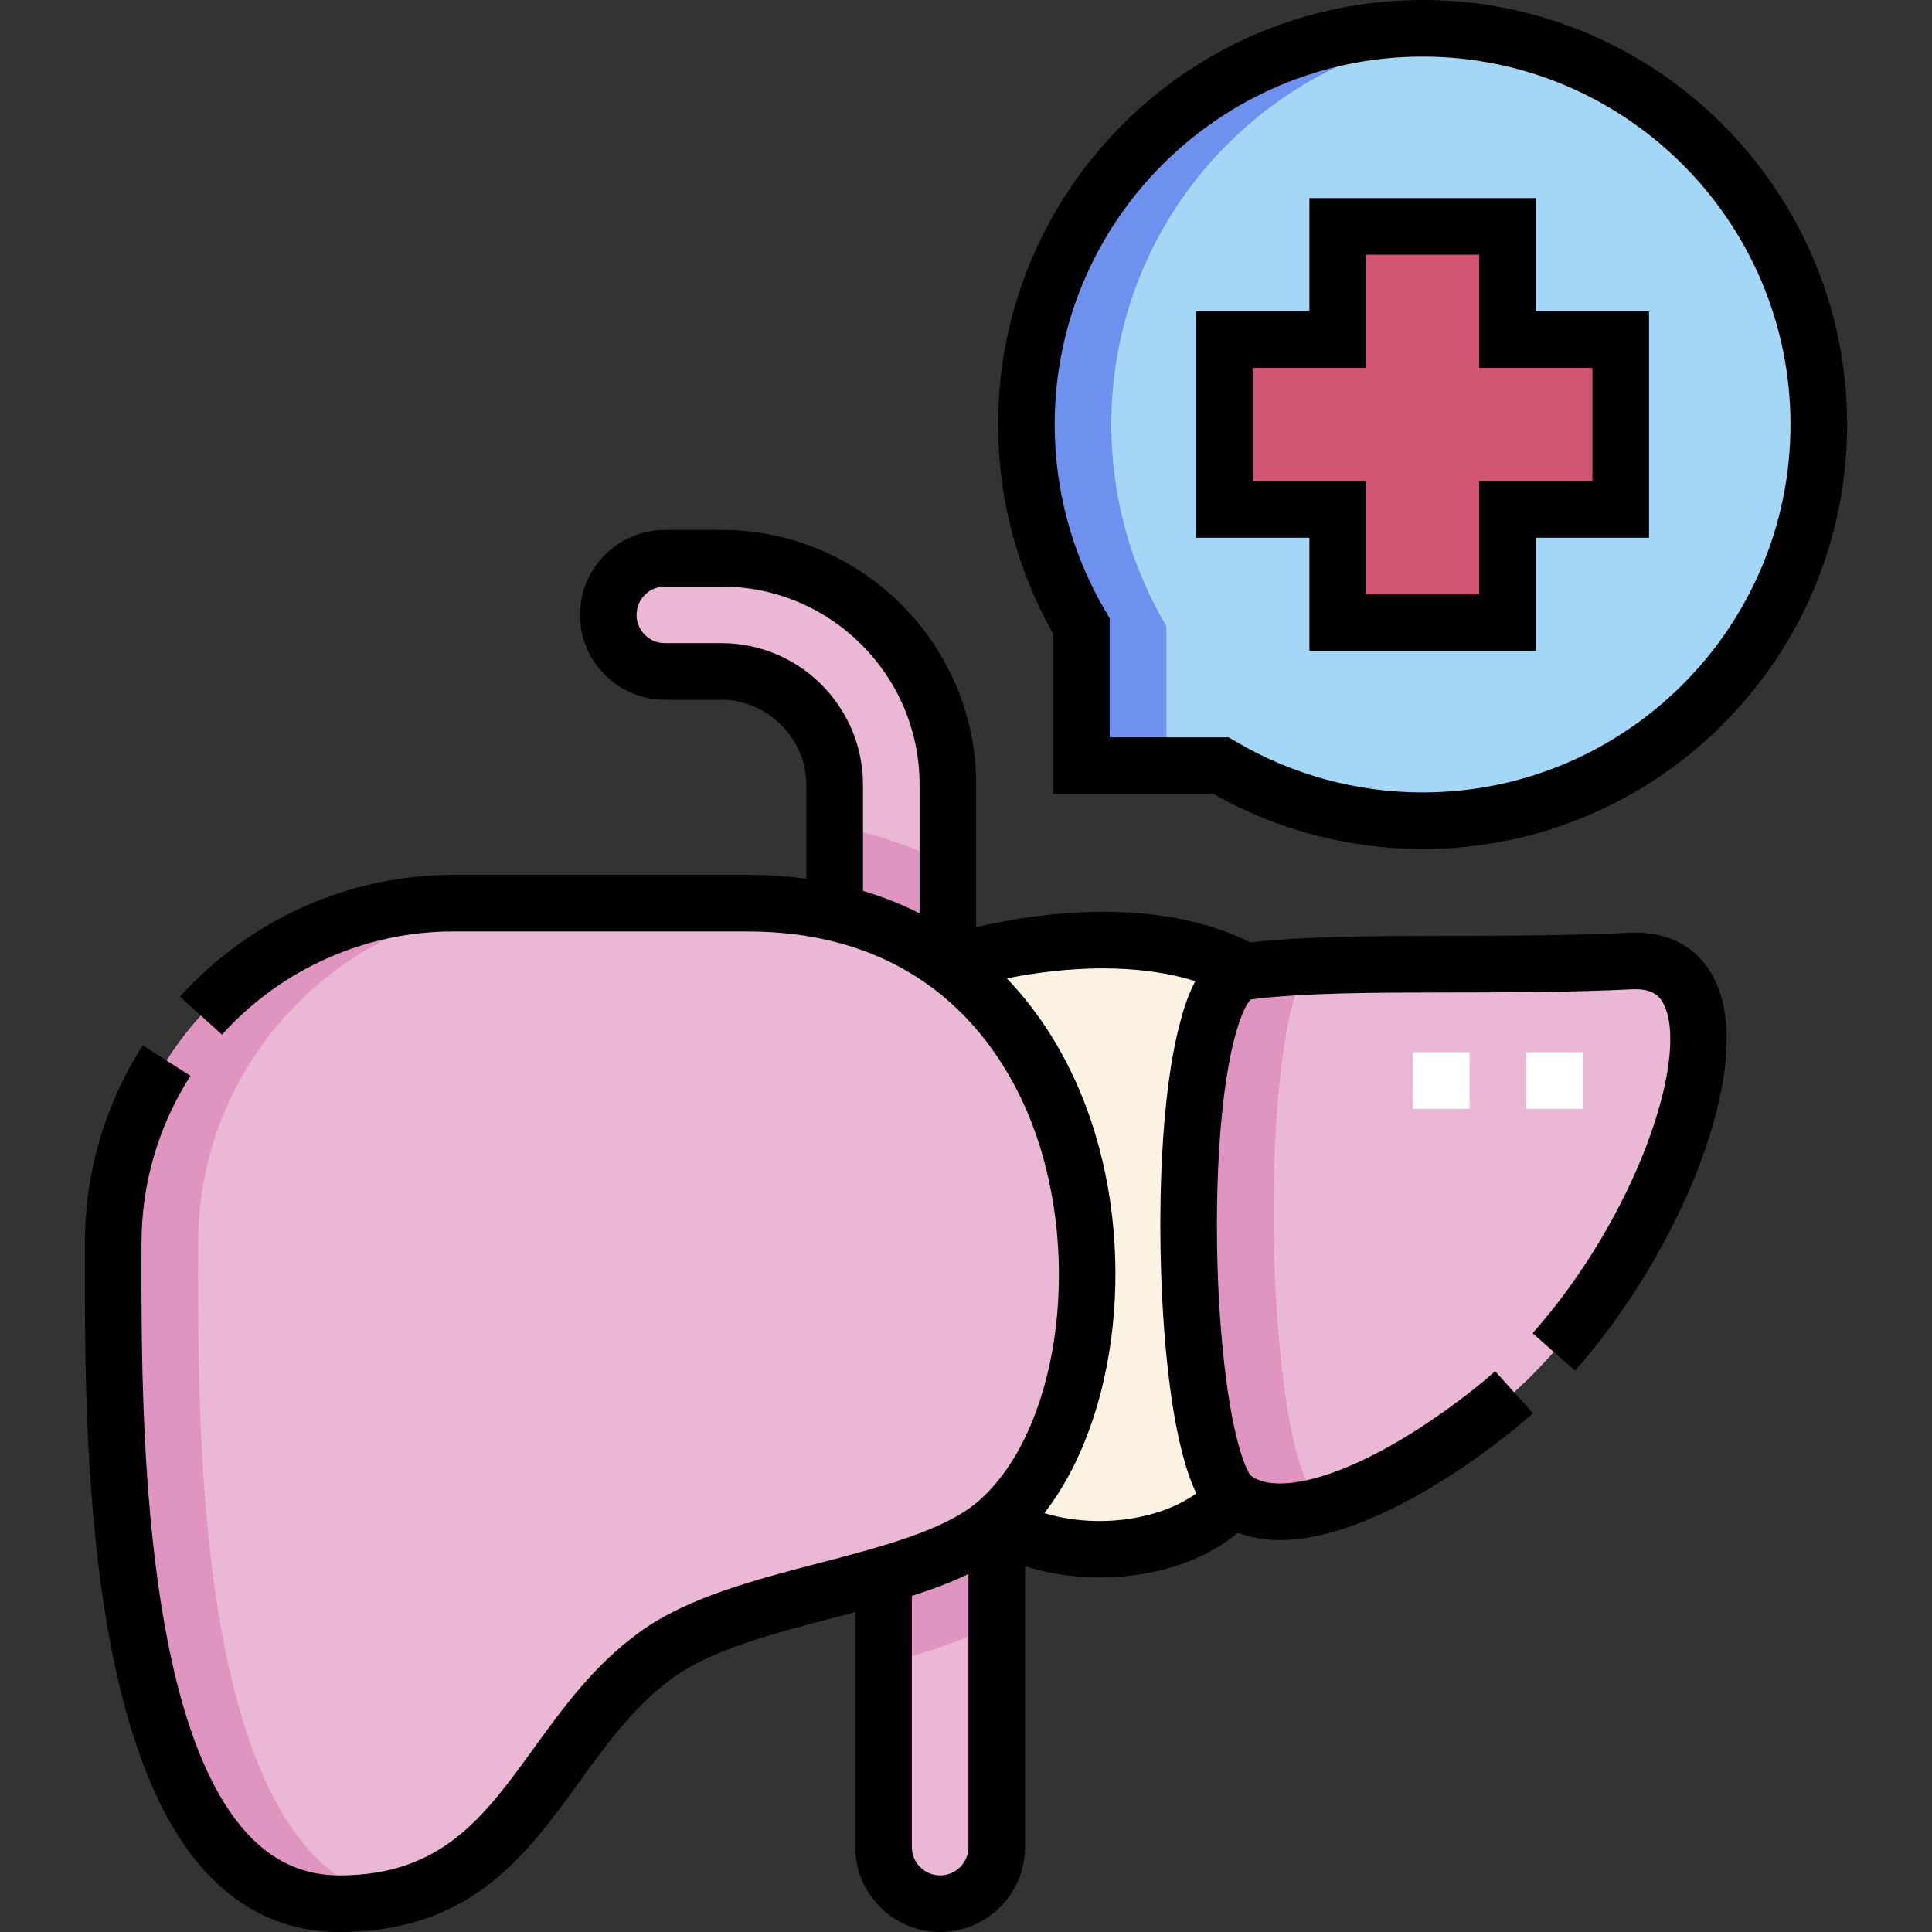 <svg width="80" height="80" viewBox="0 0 80 80" fill="none" xmlns="http://www.w3.org/2000/svg">
<rect x="0" y="0" width="80" height="80" fill="#333333" stroke="none"/>
<g clip-path="url(#clip0)">
<path fill-rule="evenodd" clip-rule="evenodd" d="M4.688 51.462C4.688 58.935 4.356 78.828 14.063 78.828C21.586 78.828 22.305 72.027 27.21 68.502C31.084 65.72 37.947 65.939 41.273 63.051C46.37 58.625 46.798 45.473 39.256 39.919C36.855 38.13 33.904 37.399 30.946 37.399H18.751C11.016 37.399 4.688 43.727 4.688 51.462Z" fill="#EAB8D5"/>
<path fill-rule="evenodd" clip-rule="evenodd" d="M39.256 39.919C46.798 45.473 46.37 58.625 41.273 63.051C44.087 64.774 48.895 64.487 51.074 62.028C48.724 60.214 48.312 40.661 51.563 40.232C47.995 38.276 42.859 38.817 39.256 39.919Z" fill="#FBF2E2"/>
<path fill-rule="evenodd" clip-rule="evenodd" d="M51.563 40.232C48.312 40.661 48.724 60.214 51.074 62.028C53.162 63.639 57.68 61.682 61.88 58.341C68.886 52.769 73.617 39.505 67.524 39.794C61.432 40.083 55.503 39.711 51.563 40.232Z" fill="#EAB8D5"/>
<path fill-rule="evenodd" clip-rule="evenodd" d="M41.273 76.484V63.051C40.147 64.029 38.456 64.668 36.585 65.214V76.484C36.585 77.779 37.635 78.828 38.929 78.828C40.223 78.828 41.273 77.779 41.273 76.484ZM34.562 37.792C36.378 38.211 37.935 38.947 39.249 39.914V32.49C39.249 27.335 35.031 23.116 29.874 23.116H27.531C26.236 23.116 25.187 24.165 25.187 25.459C25.187 26.754 26.236 27.803 27.531 27.803H29.874C32.443 27.803 34.562 29.922 34.562 32.49V37.792Z" fill="#EAB8D5"/>
<path fill-rule="evenodd" clip-rule="evenodd" d="M41.273 67.236V63.051C40.147 64.029 38.456 64.668 36.585 65.214V68.899C38.191 68.477 39.806 67.983 41.273 67.236ZM34.562 34.208C36.193 34.51 37.774 35.029 39.249 35.79V39.914C37.935 38.947 36.378 38.211 34.562 37.792V34.208Z" fill="#DF95C0"/>
<path fill-rule="evenodd" clip-rule="evenodd" d="M44.781 25.927V31.703H50.558C53.004 33.152 55.858 33.984 58.907 33.984C67.969 33.984 75.313 26.64 75.313 17.578C75.313 8.516 67.969 1.172 58.907 1.172C49.845 1.172 42.501 8.516 42.501 17.578C42.501 20.627 43.333 23.481 44.781 25.927ZM55.391 25.781V21.094H50.704V14.062H55.391V9.375H62.422V14.062H67.11V21.094H62.422V25.781H55.391V25.781Z" fill="#A4D7F5"/>
<path fill-rule="evenodd" clip-rule="evenodd" d="M55.391 21.094V25.781H62.422V21.094H67.11V14.062H62.422V9.375H55.391V14.062H50.704V21.094H55.391Z" fill="#D15573"/>
<path fill-rule="evenodd" clip-rule="evenodd" d="M4.688 51.462C4.688 58.935 4.356 78.828 14.063 78.828C14.788 78.828 15.449 78.764 16.058 78.647C7.909 76.658 8.204 58.52 8.204 51.461C8.204 43.727 14.532 37.399 22.266 37.399H18.751C11.016 37.399 4.688 43.727 4.688 51.462Z" fill="#DF95C0"/>
<path fill-rule="evenodd" clip-rule="evenodd" d="M51.563 40.232C48.312 40.661 48.724 60.214 51.074 62.028C51.988 62.733 53.368 62.755 54.983 62.275C54.844 62.205 54.712 62.123 54.59 62.028C52.52 60.431 51.954 44.173 54.068 40.018C53.167 40.064 52.327 40.131 51.563 40.232Z" fill="#DF95C0"/>
<path d="M65.538 45.914H63.194V43.571H65.538V45.914ZM60.85 45.914H58.506V43.571H60.85V45.914Z" fill="white"/>
<path fill-rule="evenodd" clip-rule="evenodd" d="M44.781 25.927V31.703H48.297V25.927C46.848 23.481 46.016 20.627 46.016 17.578C46.016 9.11 52.429 2.143 60.665 1.266C50.98 0.234 42.501 7.796 42.501 17.578C42.501 20.627 43.333 23.481 44.781 25.927Z" fill="#6E91EF"/>
<path d="M43.609 32.875H50.243C52.876 34.368 55.864 35.156 58.907 35.156C68.599 35.156 76.485 27.271 76.485 17.578C76.485 7.886 68.6 0 58.907 0C49.214 0 41.329 7.886 41.329 17.578C41.329 20.622 42.116 23.61 43.609 26.242V32.875ZM58.907 2.344C67.307 2.344 74.141 9.178 74.141 17.578C74.141 25.978 67.307 32.812 58.907 32.812C56.175 32.812 53.494 32.08 51.156 30.695L50.879 30.532H45.953V25.606L45.79 25.329C44.405 22.991 43.672 20.311 43.672 17.578C43.672 9.178 50.507 2.344 58.907 2.344Z" fill="black"/>
<path d="M54.219 26.953H63.594V22.266H68.282V12.89H63.594V8.203H54.219V12.89H49.532V22.266H54.219V26.953ZM51.876 19.922V15.234H56.563V10.547H61.251V15.234H65.938V19.922H61.251V24.609H56.563V19.922H51.876Z" fill="black"/>
<path d="M67.469 38.624C64.909 38.745 62.409 38.748 59.991 38.752C56.95 38.756 54.07 38.761 51.782 39.024C50.028 38.15 47.887 37.723 45.403 37.757C43.81 37.778 42.087 38.001 40.421 38.393V32.49C40.421 26.675 35.69 21.944 29.874 21.944H27.53C25.592 21.944 24.015 23.521 24.015 25.459C24.015 27.398 25.592 28.975 27.53 28.975H29.874C31.78 28.975 33.39 30.585 33.39 32.49V36.389C32.603 36.282 31.789 36.227 30.946 36.227H18.75C14.464 36.227 10.345 38.065 7.451 41.27L9.19 42.841C11.641 40.127 15.126 38.571 18.75 38.571H30.946C38.615 38.571 41.654 43.64 42.783 46.662C44.851 52.198 43.808 59.299 40.505 62.167C39.128 63.362 36.494 64.05 33.947 64.716C31.263 65.417 28.488 66.142 26.527 67.551C24.613 68.926 23.332 70.695 22.092 72.407C20.052 75.224 18.29 77.656 14.063 77.656C12.649 77.656 11.46 77.153 10.426 76.119C5.834 71.521 5.852 57.97 5.859 52.183L5.86 51.462C5.86 49.008 6.56 46.618 7.886 44.548L5.912 43.284C4.345 45.732 3.516 48.559 3.516 51.462L3.515 52.18C3.507 58.772 3.489 72.49 8.768 77.775C10.242 79.252 12.024 80 14.063 80C19.486 80 21.776 76.839 23.99 73.782C25.12 72.221 26.289 70.608 27.894 69.454C29.502 68.299 32.063 67.63 34.539 66.983C34.833 66.907 35.124 66.83 35.413 66.754V76.485C35.413 78.423 36.99 80 38.929 80C40.867 80 42.444 78.423 42.444 76.485V64.852C43.407 65.157 44.463 65.319 45.541 65.319C45.865 65.319 46.19 65.304 46.516 65.275C48.404 65.106 50.053 64.471 51.263 63.467C51.81 63.681 52.396 63.769 52.989 63.769C54.075 63.769 55.18 63.477 56.09 63.141C58.086 62.406 60.34 61.064 62.61 59.258C62.893 59.033 63.177 58.792 63.478 58.52L61.909 56.779C61.648 57.015 61.392 57.232 61.151 57.424C56.599 61.045 53.008 62.017 51.801 61.109C51.588 60.882 50.975 59.502 50.618 55.747C50.336 52.775 50.314 49.332 50.561 46.537C50.879 42.933 51.531 41.63 51.794 41.384C53.977 41.104 56.901 41.1 59.995 41.096C62.439 41.093 64.966 41.089 67.579 40.965C68.456 40.923 68.741 41.267 68.904 41.609C69.953 43.798 67.759 50.35 63.462 55.206L65.217 56.759C67.351 54.348 69.229 51.244 70.37 48.245C71.083 46.371 72.115 42.885 71.018 40.597C70.372 39.246 69.111 38.545 67.469 38.624ZM38.078 37.82C37.335 37.442 36.553 37.134 35.734 36.89V32.49C35.734 29.259 33.105 26.631 29.874 26.631H27.531C26.884 26.631 26.359 26.105 26.359 25.459C26.359 24.813 26.884 24.287 27.531 24.287H29.874C34.398 24.287 38.078 27.967 38.078 32.49V37.82ZM40.101 76.484C40.101 77.13 39.575 77.656 38.929 77.656C38.283 77.656 37.757 77.13 37.757 76.484V66.083C38.592 65.817 39.381 65.523 40.101 65.176V76.484ZM43.244 62.653C46.316 58.705 47.137 51.619 44.978 45.842C44.209 43.784 43.089 41.975 41.692 40.513C44.227 40.003 47.112 39.879 49.495 40.628C49.15 41.276 48.967 41.956 48.874 42.304C48.036 45.416 47.94 50.308 48.129 53.849C48.278 56.63 48.647 59.984 49.538 61.838C47.953 62.978 45.35 63.299 43.244 62.653Z" fill="black"/>
</g>
<defs>
<clipPath id="clip0">
<rect width="80" height="80" fill="white"/>
</clipPath>
</defs>
</svg>
